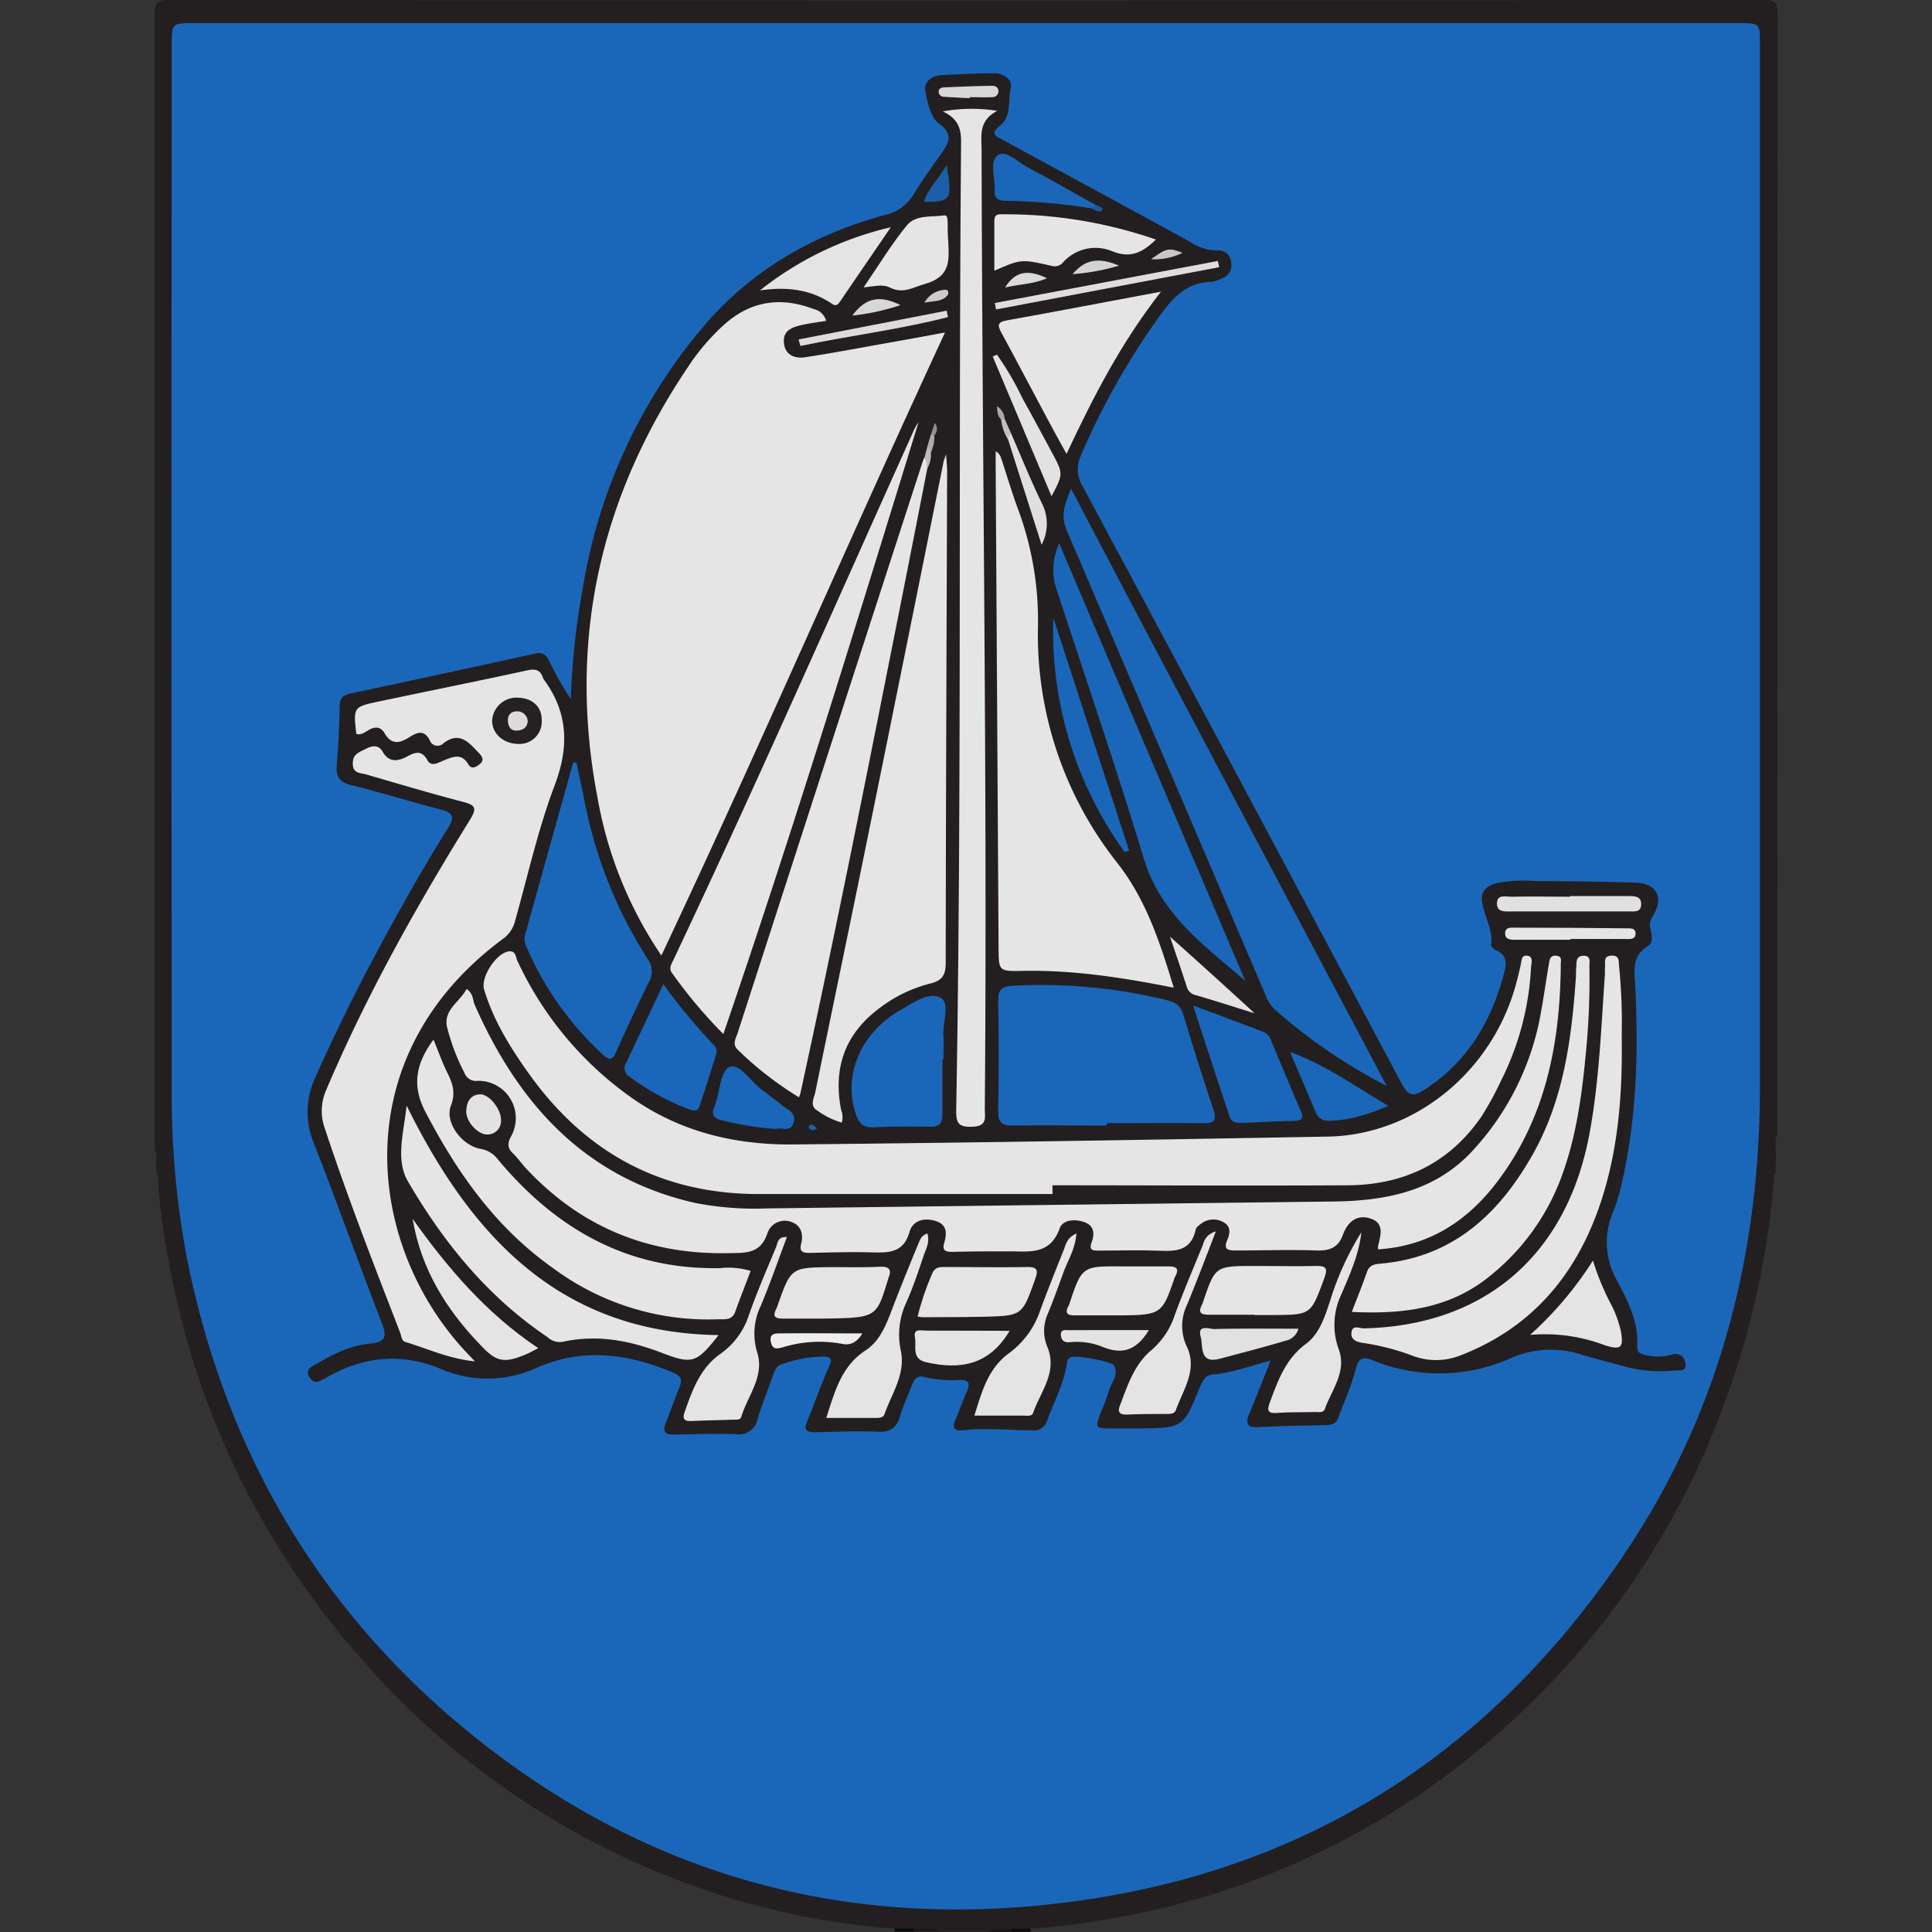<svg id="Layer_1" data-name="Layer 1" xmlns="http://www.w3.org/2000/svg" viewBox="0 0 300 300"><rect x="0" y="0" width="300" height="300" fill="#333333" stroke="none"/><defs><style>.cls-1{fill:#231f20;}.cls-2{fill:#1b1818;}.cls-3{fill:#1a1718;}.cls-4{fill:#0c0b0b;}.cls-5{fill:#0f0d0e;}.cls-6{fill:#1a67ba;}.cls-7{fill:#e6e5e6;}.cls-8{fill:#1a66ba;}.cls-9{fill:#e5e4e5;}.cls-10{fill:#1a66b9;}.cls-11{fill:#e1e0e1;}.cls-12{fill:#e2e1e2;}.cls-13{fill:#e3e2e3;}.cls-14{fill:#e4e3e4;}.cls-15{fill:#dedcdd;}.cls-16{fill:#e0dfe0;}.cls-17{fill:#dddcdd;}.cls-18{fill:#eeedee;}.cls-19{fill:#d8d7d8;}.cls-20{fill:#1b5fa9;}.cls-21{fill:#d4d3d4;}.cls-22{fill:#dbdadb;}.cls-23{fill:#c9c8c9;}.cls-24{fill:#cdcccd;}.cls-25{fill:#bdbbbc;}.cls-26{fill:#c0bebf;}.cls-27{fill:#abaaaa;}.cls-28{fill:#1b5faa;}.cls-29{fill:#adabac;}.cls-30{fill:#1c589c;}.cls-31{fill:#928f90;}.cls-32{fill:#252122;}.cls-33{fill:#dcdbdc;}</style></defs><path class="cls-1" d="M275.5,182.52a129.21,129.21,0,0,1-8.93,38.5,123.59,123.59,0,0,1-32.16,46.55A121.1,121.1,0,0,1,172,298a96,96,0,0,1-11.93,1.48c-.94.47-1.94.12-2.9.23-1.22.12-2.48-.28-3.67.25H146c-1.35-.53-2.76-.12-4.14-.25-1-.1-2,.23-2.93-.23a117.18,117.18,0,0,1-35.59-8.3A123.12,123.12,0,0,1,56,257.46a127,127,0,0,1-30-62.74,92.69,92.69,0,0,1-1.52-12.19c-.63-1.29.19-2.76-.48-4.05q0-88,0-176.08C24,.64,24.14,0,26.19,0Q150,.11,273.81,0c2.05,0,2.23.64,2.23,2.4Q276,89.18,276,176c-.53,1.34-.12,2.73-.25,4.09C275.65,180.87,276,181.74,275.5,182.52Z"/><path class="cls-2" d="M141.92,299.46c1.35.15,2.79-.43,4.05.49h-4C141.61,299.79,141.61,299.63,141.92,299.46Z"/><path class="cls-3" d="M153.53,300c1.08-.87,2.35-.37,3.53-.49.32.17.32.33,0,.49Z"/><path class="cls-4" d="M141.92,299.46c0,.16,0,.33,0,.49h-3c0-.16,0-.32,0-.48Z"/><path class="cls-5" d="M157.06,300v-.5l3,0c0,.16,0,.32,0,.48Z"/><path class="cls-6" d="M150.1,3.6H270c3.28,0,3.28,0,3.28,3.28q0,80.88,0,161.76c0,25.91-6.11,50.1-20.48,71.82-20,30.21-47.71,49-83.7,54.45-36.2,5.49-68.92-3.21-97.19-26.67-23-19.09-37.06-43.69-42.91-73a137,137,0,0,1-2.33-26.8q-.08-80.62,0-161.26c0-3.59,0-3.59,3.47-3.59Z"/><path class="cls-1" d="M197.3,211.27c-3.35.89-6.1,1.94-9,2.17-1.25.1-1.56,1.07-2,2-2.59,6.31-2.6,6.31-9.53,6.36l-4,0c-2.8,0-2.79,0-1.74-2.72a28.94,28.94,0,0,0,1.14-3.06c.33-1.31,1.63-2.48.81-4-.37-.65-5.79-1.55-6.56-1.31s-.72.82-.82,1.39c-.5,3-2,5.68-3,8.52a2.13,2.13,0,0,1-2.33,1.48c-3.6,0-7.21-.42-10.82,0-1.35.16-1.59-.52-1.08-1.69.64-1.46,1.15-3,1.8-4.43.53-1.22.22-1.71-1.1-1.7a19.24,19.24,0,0,1-5.51-.45c-1-.3-1.54.19-1.89,1.1-.61,1.65-1.42,3.25-1.89,4.93s-1.41,2.55-3.37,2.46c-3.27-.14-6.55,0-9.82.08-1.39,0-1.82-.34-1.24-1.74,1.17-2.79,2.12-5.66,3.37-8.41.61-1.34.28-1.56-1-1.6a19.44,19.44,0,0,0-6.4,1.23c-.83.26-1,1-1.3,1.69-.75,2.22-1.66,4.4-2.34,6.64a3,3,0,0,1-3.46,2.49c-3.18-.11-6.38,0-9.57.06-1.46,0-1.78-.51-1.27-1.81.72-1.79,1.34-3.62,2.08-5.4.49-1.21.45-1.85-1-2.45-7-2.9-14-3.88-21.21-.67a18.26,18.26,0,0,1-14.72.17c-6.36-2.65-12.27-1.95-18.06,1.44-.21.12-.46.2-.67.33-.9.53-1.42,0-1.84-.68s0-1.24.67-1.61c2.76-1.63,5.61-3.15,8.84-3.45,2.54-.24,2.61-1.16,1.77-3.31-3.59-9.23-6.88-18.57-10.5-27.78a12.61,12.61,0,0,1,.22-10.23C53.09,158,57.79,148.91,62.81,140c2.14-3.81,4.33-7.59,6.68-11.27,1.13-1.78,1-2.52-1.14-3.06-4.63-1.17-9.2-2.62-13.84-3.76-1.88-.46-2.37-1.37-2.22-3.17.27-3,.37-6,.46-9,0-1.07.29-1.71,1.44-2q14.52-3.09,29-6.27c1.17-.26,1.68.34,2.13,1.25a47.2,47.2,0,0,0,3.31,5.83,115.68,115.68,0,0,1,1.87-17.24,83.35,83.35,0,0,1,18.76-40.65c7.48-8.78,17.08-14.24,28.1-17.27a6.91,6.91,0,0,0,4.51-3.22c1.4-2.29,3-4.46,4.53-6.66,1.09-1.57,1.43-2.8-.49-4.23-1.58-1.18-1.87-3.42-2.24-5.26-.25-1.25,1-2.27,2.45-2.35,2.77-.14,5.54-.28,8.3-.3,1.43,0,2.84,1.05,2.53,2.24-.51,2,.25,4.44-1.78,6-1.71,1.36,0,1.78.79,2.23,5.81,3.2,11.65,6.34,17.48,9.51,3.76,2.05,7.52,4.09,11.27,6.15A7.5,7.5,0,0,0,189,38.88a2,2,0,0,1,2.19,2,2.14,2.14,0,0,1-1.48,2.37,4.89,4.89,0,0,1-1.68.52c-3.47.07-5.63,2.15-7.55,4.73a113.78,113.78,0,0,0-12.66,22.28,5,5,0,0,0,.31,4.75q24.85,46.38,49.58,92.85c1,1.8,1.76,1.93,3.45.85,6.75-4.36,10.48-10.71,12.43-18.28.35-1.34.43-2.68-1.24-3.36-.35-.15-.86-.63-.82-.88.37-2.52-1.24-4.62-1.43-7-.12-1.61,1.1-2.29,2.53-2.65a24.8,24.8,0,0,1,6-.24c5.12,0,10.25.08,15.36.24,3.24.09,4.42,2.38,2.69,5.13a2.43,2.43,0,0,0-.39,2.08c.22.89.46,2.12-.36,2.61-2.71,1.6-2.08,4.1-2,6.44.51,10.34.19,20.62-2.18,30.76a27.47,27.47,0,0,1-1.25,4.08,11.9,11.9,0,0,0,.57,10.65c1.69,3.19,3.4,6.42,3.15,10.22-.07,1,.59,1.24,1.39,1.41a8.54,8.54,0,0,0,4-.09,1.52,1.52,0,0,1,2.08,1.24c.32,1.44-.9,1.15-1.62,1.21a20.84,20.84,0,0,1-7.25-.47c-2.42-.66-4.87-1.27-7.29-2a15.38,15.38,0,0,0-10.62.43,27.23,27.23,0,0,1-21.76.46c-1.72-.67-2.25-.2-2.69,1.56-.62,2.51-1.77,4.88-2.63,7.33-.4,1.13-1.23,1.17-2.2,1.19-3.44.07-6.88.13-10.32.31-1.68.09-1.9-.6-1.37-1.94C195,217.07,196.05,214.43,197.3,211.27Z"/><path class="cls-7" d="M102.7,148.37a62.9,62.9,0,0,1-9.88-24.31c-4.7-24.31.23-46.61,14-67.06a33.82,33.82,0,0,1,5.91-6.84c4.09-3.51,8.69-4.06,13.64-2.16a2.52,2.52,0,0,1,1.91,1.82c-1.3.22-2.58.37-3.84.66-1.43.33-2.86.82-2.72,2.7s1.61,2.54,3.24,2.3c4.31-.65,8.59-1.47,12.88-2.23,2.78-.49,5.56-1,8.9-1.62C131.74,84,117.9,116.17,102.7,148.37Z"/><path class="cls-7" d="M163.43,185.41c-15.2,0-30.4,0-45.6,0s-27-6.47-35.72-18.72c-2.86-4-5.5-8.24-6.94-13.05-.57-1.9,1.93-5.72,3.88-5.91,1.12-.1,1,.95,1.32,1.53a53.61,53.61,0,0,0,17.51,21.06c7.54,5.38,16.15,7.47,25.18,7.39,27.72-.26,55.43-.72,83.13-1.22,13.15-.23,24.93-9.59,28.93-22.69.39-1.28.71-2.58,1-3.89.15-.65.08-1.58.95-1.52,1.11.09.71,1.16.67,1.8a44,44,0,0,1-4.66,17.62,49.73,49.73,0,0,1-3,5.5c-5,7.32-12.11,10.69-20.8,10.74-15.28.09-30.57,0-45.85,0Z"/><path class="cls-7" d="M73.74,211.39c-4.18-.43-7.39-2-10.77-3-.64-.19-.63-.94-.84-1.47C58.07,196.42,54,186,50.47,175.31a8,8,0,0,1,.19-6.07c6.2-14.62,13.94-28.42,22.28-41.89,1.17-1.89.9-2.33-1.09-2.85-5-1.31-10-2.79-15-4.25-.86-.25-2.06-.1-2.07-1.66s1-1.76,2-2.3,2-.66,2.62.41c1,1.76,2.39,1.53,3.86.75,1.22-.66,2.23-1,3.11.6.62,1.09,1.63.39,2.46.06,1.42-.56,2.8-1.27,3.9.58.46.79,1.13.47,1.72,0,.74-.57.51-1.1,0-1.67-1.57-1.61-3-3.59-5.61-1.59a1.28,1.28,0,0,1-2.1-.46c-.9-1.79-2.07-1.2-3.26-.45-1.46.93-2.72,1.12-3.74-.63-.62-1.09-1.5-1.11-2.55-.5-.55.32-1.12.79-1.86.57-.48-4.1-.44-4.2,3.35-5,7.7-1.63,15.42-3.17,23.12-4.85,1.31-.29,2.09-.15,2.52,1.16a.65.65,0,0,0,.11.22c3.69,5,4,10.22,1.8,16.18C83.59,128.58,82,135.82,80,142.93a4.88,4.88,0,0,1-1.88,2.84c-24.68,18.25-21.26,47.35-6,63.91Z"/><path class="cls-7" d="M214,194a1.88,1.88,0,0,1,0-.59c.4-1.65,1-3.51-1.23-4.21s-3.57.69-4.26,2.58-2,2.46-4,2.39c-4.19-.14-8.39,0-12.59,0-1.25,0-2-.15-1.34-1.65.42-1,.57-2.06-.52-2.69a3.14,3.14,0,0,0-3.55.18c-.33.24-.76.56-.84.91-.82,3.72-3.65,3.35-6.42,3.27s-5.71,0-8.56,0c-1,0-1.66,0-1.16-1.36.44-1.17.39-2.44-1-3s-3.47-.56-4,.95c-1.52,4.21-4.88,3.5-8,3.53-2.85,0-5.7,0-8.56.08-1,0-1.73-.09-1.36-1.36.44-1.51.48-2.9-1.37-3.45s-3.51,0-4,1.68c-.92,3.26-3.17,3.28-5.81,3.21-3.18-.09-6.38,0-9.57.08-1.09,0-1.81-.07-1.45-1.47s0-2.79-1.49-3.32a2.84,2.84,0,0,0-3.75,1.72c-1.09,3.31-3.47,3.06-6.18,3.11-12.47.22-22.94-4.13-31.41-13.28-.68-.74-1.25-1.58-2-2.29s-.82-1.48-.22-2.57a5.8,5.8,0,0,0-5.17-8.62,1.91,1.91,0,0,1-2.08-1.26,32.2,32.2,0,0,1-2.67-7c-.68-2.76,2-4,3-6,1.09.69.94,1.72,1.29,2.51,6.79,15.33,17.07,26.79,34.12,30.69a47.75,47.75,0,0,0,11.26.87q43.94-.54,87.89-1.07c8.2-.09,15.93-1.58,21.77-8a42.25,42.25,0,0,0,10.51-21.38c.45-2.47.8-5,1.22-7.44.11-.63.15-1.43,1.13-1.35s.73.77.73,1.32c-.1,12.69-2.49,24.69-10.72,34.86C227.05,190.18,221.28,193.53,214,194Z"/><path class="cls-7" d="M182.26,153.37c-8-1.59-15.74-2.78-23.57-2.61-3.62.07-3.61,0-3.63-3.63l-.45-74.51c0-.81,0-1.61,0-2.54.73.4.79,1,1,1.51.8,2.47,1.56,5,2.44,7.39a49.66,49.66,0,0,1,3.13,18.1,57.06,57.06,0,0,0,12.38,37C178,139.79,180.11,146.31,182.26,153.37Z"/><path class="cls-7" d="M130.72,174.32A11.87,11.87,0,0,1,127,172.5c-1.38-.78-.59-1.94-.4-2.91,2.77-13.54,5.6-27.07,8.35-40.62q5.81-28.56,11.54-57.15c0-.22.14-.44.42-1.31.08,1.32.16,2,.16,2.68-.08,25.43-.2,50.86-.22,76.29,0,2-.59,2.81-2.47,3.26a21.68,21.68,0,0,0-7.65,3.68c-5.47,4-7.4,9.31-6.13,15.88A3.29,3.29,0,0,1,130.72,174.32Z"/><path class="cls-6" d="M215.33,168.62a84.55,84.55,0,0,1-17.46-11.94,6.12,6.12,0,0,1-1.43-2.34q-15.39-36-30.8-72c-.94-2.2-.38-4,.69-6.44C182.7,107.12,199,137.83,215.33,168.62Z"/><path class="cls-7" d="M144,72.69q-3,15.41-6.08,30.82c-4.38,22.11-8.82,44.21-13.63,66.23a4.89,4.89,0,0,1-.22.65,52.76,52.76,0,0,1-9.48-7.36c-1-.93-.26-1.86,0-2.77q8.5-26.28,17-52.56,5.92-18.27,11.86-36.55C144.69,71.35,144.12,72.09,144,72.69Z"/><path class="cls-6" d="M171.84,174.78c-4.86,0-9.73-.08-14.59,0-1.8,0-2.28-.56-2.25-2.29q.15-8.55,0-17.11c0-1.76.56-2.2,2.29-2.31A81.72,81.72,0,0,1,181,155.26c1.32.31,2.28.74,2.71,2.19q2.25,7.45,4.71,14.86c.53,1.59.16,2.11-1.49,2.09-5-.05-10.07,0-15.1,0Z"/><path class="cls-7" d="M146.39,17.3a25.33,25.33,0,0,1,8.46-.09c-2.95,1.56-2.44,3.88-2.43,6.05.11,49.64.91,99.27.5,148.91,0,1.27.43,2.67-1.79,2.78s-2.69-.43-2.65-2.58c.88-49.8.33-99.61.75-149.41C149.24,20.82,149.43,18.72,146.39,17.3Z"/><path class="cls-7" d="M142.63,65.57c-9.78,31.69-19.44,63.29-30.31,95a75.51,75.51,0,0,1-8-9.53c-.52-.72,0-1.44.31-2.12,12.89-27.25,25-54.84,37.38-82.34A8.11,8.11,0,0,1,142.63,65.57Z"/><path class="cls-6" d="M89.51,118.43c.46,2.18.95,4.36,1.37,6.55a70.11,70.11,0,0,0,9.64,23.86,3.3,3.3,0,0,1,.24,3.67c-1.8,3.59-3.48,7.25-5.12,10.92-.55,1.22-1,1.21-2,.36a49.11,49.11,0,0,1-11.86-16.68,2.74,2.74,0,0,1-.25-1.94q3.74-13.39,7.48-26.78Z"/><path class="cls-7" d="M67.31,161.43c.79,1.91,1.37,3.56,2.14,5.12s1.37,3.11.57,5.13c-1,2.54,1.61,6.16,4.6,6.72A4.15,4.15,0,0,1,77.28,180c9,10.8,20.15,17.22,34.61,16.91a11.72,11.72,0,0,1,4.67.44c-.81,2.14-1.64,4.23-2.4,6.35-.52,1.42-1.74,1.12-2.75,1.16A40.36,40.36,0,0,1,86,197c-9-6.32-15-14.87-20-24.46C63.87,168.4,64.68,165,67.31,161.43Z"/><path class="cls-7" d="M251.82,160.9c.14,9.11-.54,18.16-3.6,26.79-3.75,10.58-10.56,18.53-21.28,22.71a10.21,10.21,0,0,1-7.59.12,37.06,37.06,0,0,0-7.76-2c-1-.13-1.92-.55-1.72-1.7s1.25-.53,1.9-.55c18.71-.42,31.43-11.29,35-30,1.56-8.26,1.85-16.66,2.44-25,0-.33,0-.68,0-1,.13-.74-.36-1.82,1-1.88s1.1.92,1.21,1.73A90.43,90.43,0,0,1,251.82,160.9Z"/><path class="cls-7" d="M209.91,203.71c.84-2.18,1.65-4.19,2.36-6.22.39-1.14,1.32-1.2,2.21-1.28,11-1,18.12-7.53,23.34-16.63,5-8.68,6.23-18.3,6.9-28.05,0-.5,0-1,.06-1.5,0-.77,0-1.6,1.11-1.62,1.25,0,.89,1,.91,1.65a115.77,115.77,0,0,1-.61,14.06c-.62,6.52-1.56,13-3.92,19.13a35.36,35.36,0,0,1-10.65,14.67C225.33,203.19,217.94,204.11,209.91,203.71Z"/><path class="cls-6" d="M164.48,84.39c9.77,23,19.32,45.43,28.88,67.91-6.33-5.46-13.11-10.3-15.72-18.9-4.26-14-9-27.94-13.58-41.88A9.57,9.57,0,0,1,164.48,84.39Z"/><path class="cls-7" d="M63.14,171.68c10.2,20.66,24.1,35.3,48.45,35.63-3.36,4.22-4,4.6-8.58,2.85-5.12-2-10.27-3-15.71-1.79a2.75,2.75,0,0,1-2.29-.75C75.76,201.4,68.92,193,63.37,183.49,61.37,180.07,62.68,176,63.14,171.68Z"/><path class="cls-7" d="M180.28,45.29c-6.21,7.94-10.47,16.25-14.67,25.19-1.14-2.08-2.1-3.78-3-5.5-2.37-4.42-4.7-8.88-7.1-13.29-.62-1.15-.68-1.68.86-1.95C164.09,48.36,171.82,46.87,180.28,45.29Z"/><path class="cls-6" d="M146.34,164.51c0,2.85,0,5.7,0,8.55,0,1.37-.51,1.93-1.94,1.9-2.93-.05-5.87-.05-8.8.09-1.57.07-2.23-.66-2.69-2-1.82-5.34.1-11.18,5-14.93a11.61,11.61,0,0,1,1.45-1c2.13-1.18,4.66-3.18,6.64-2.21,1.61.78.33,4,.49,6.08.1,1.16,0,2.34,0,3.52Z"/><path class="cls-8" d="M185.25,156.12c4,1.52,7.46,2.79,10.86,4.08a2.11,2.11,0,0,1,1.2,1.23c1.56,3.7,3.09,7.42,4.69,11.11.5,1.16.12,1.47-1,1.5-2.68.07-5.36.21-8,.32-.84,0-1.72.09-2.07-1C189.07,167.85,187.27,162.3,185.25,156.12Z"/><path class="cls-8" d="M103,152.81a88.55,88.55,0,0,0,7.49,9.09c.48.49,1,1,.73,1.76-.84,2.72-1.7,5.44-2.62,8.14-.3.88-1,.67-1.69.42a37.94,37.94,0,0,1-9.23-5.08,1.49,1.49,0,0,1-.4-2.17C99.11,161,101,157.1,103,152.81Z"/><path class="cls-7" d="M179.49,37.2c-2.25,2.18-4.12,2.93-6.91,1.76a6.75,6.75,0,0,0-7.44,1.7,1.7,1.7,0,0,1-1.74.65c-4.84-1.11-4.85-1.08-9,.73,0-2.59,0-5.09,0-7.59,0-.65.09-1.17.92-1.17A71.47,71.47,0,0,1,179.49,37.2Z"/><path class="cls-7" d="M194.79,204.15c-2.35,0-4.7,0-7,0-1.22,0-1.82-.24-1.16-1.54a1.63,1.63,0,0,0,.11-.23c1.94-5.79,1.94-5.79,8-5.8,3.18,0,6.37.07,9.55,0,1.79-.06,1.87.46,1.31,2-2.06,5.55-2,5.57-7.78,5.62-1,0-2,0-3,0Z"/><path class="cls-9" d="M142.49,204.43a41.12,41.12,0,0,1,2.24-6.61c.37-1,1.11-1.09,2-1.08,4.26,0,8.52.08,12.79,0,1.61,0,1.72.51,1.2,1.94-2,5.59-2,5.63-7.89,5.78-3.17.07-6.35.06-9.53.08A5,5,0,0,1,142.49,204.43Z"/><path class="cls-9" d="M144,191.54c.42,1.35-.22,2.39-.57,3.43-.83,2.46-1.65,4.93-2.71,7.3a11.79,11.79,0,0,0-.83,7.53c.74,3.57-1.43,6.6-2.55,9.8-.22.61-1,.58-1.56.58-2.42,0-4.84,0-7.48,0,1.33-4.05,2.3-8,6.09-10.48,2.19-1.43,3.15-3.83,4.06-6.21,1.28-3.36,2.64-6.7,4-10C142.78,192.78,142.92,191.87,144,191.54Z"/><path class="cls-9" d="M127.79,204.75c-2.09,0-4.18,0-6.28,0-1.19,0-1.54-.37-1-1.46a3.9,3.9,0,0,0,.2-.47c2.11-6,2.11-6,8.36-6.06,2.51,0,5,.06,7.53-.06,1.64-.07,1.88.56,1.3,1.89,0,.07,0,.16-.06.24C136.08,204.63,136.08,204.63,127.79,204.75Z"/><path class="cls-9" d="M167.15,191.53c-.19,2.4-1.29,4.12-2,6-.8,2.2-1.59,4.41-2.49,6.57a6.44,6.44,0,0,0,0,5.11c1.56,3.89-1.1,6.9-2.25,10.21-.18.53-.86.4-1.35.4-2.51,0-5,0-7.76,0,1.17-3.72,2.1-7.32,5.41-9.72a13.63,13.63,0,0,0,4.81-6.61c1.15-3.14,2.4-6.25,3.64-9.36C165.51,193.22,165.7,192.16,167.15,191.53Z"/><path class="cls-9" d="M122.19,192.09c-1.37,3.64-2.6,7.22-4.07,10.7a9.92,9.92,0,0,0-.53,7.25c1.14,3.7-1.49,6.69-2.5,10-.15.51-.85.39-1.34.41-2.09.07-4.19.11-6.28.2-1,.05-1.61-.12-1.16-1.39,1.23-3.49,2.43-6.91,5.73-9.16a11.74,11.74,0,0,0,4.28-6c1.26-3.54,2.75-7,4.2-10.47C120.77,193,120.75,192,122.19,192.09Z"/><path class="cls-9" d="M211.39,191.35c-.37,3.47-1.81,6.58-3.13,9.69a11,11,0,0,0-.37,8.51c1.25,3.48-1.1,6.24-2.17,9.24-.23.65-1,.45-1.58.47-1.93.05-3.87,0-5.79.14-1.54.1-1.64-.4-1.14-1.72,1.26-3.38,2.44-6.69,5.57-9,2.13-1.58,2.93-4.22,3.76-6.7A45.27,45.27,0,0,1,211.39,191.35Z"/><path class="cls-9" d="M188.8,191.22c-1.63,4.18-3,7.84-4.49,11.42a7.48,7.48,0,0,0,0,6.5c1.67,3.59-.59,6.64-1.72,9.81-.23.64-.95.6-1.54.61-2,0-4,0-6.05.1-1.15,0-1.52-.33-1.07-1.48,1.19-3.13,2.2-6.34,4.94-8.6a12.14,12.14,0,0,0,3.55-5.39c1.36-3.7,2.91-7.32,4.41-11A2.63,2.63,0,0,1,188.8,191.22Z"/><path class="cls-7" d="M172.9,204.25c-2,0-4,0-6,0-1.15,0-1.58-.32-1-1.44a.91.91,0,0,0,.11-.22c2-6,2-6,8.35-5.94,2.34,0,4.68,0,7,0,1.21,0,1.83.23,1.14,1.53a2.4,2.4,0,0,0-.11.23C180.39,204.23,180.39,204.23,172.9,204.25Z"/><path class="cls-9" d="M64.07,189.26c5.46,7.67,11.47,14.71,19.51,20.08-.88.45-1.43.78-2,1-3.37,1.4-4.52,1.14-7-1.51C69.24,203.29,65.37,197,64.07,189.26Z"/><path class="cls-10" d="M163.56,95.92q5.88,18.09,11.77,36.17l-.69.23A58.62,58.62,0,0,1,163.56,95.92Z"/><path class="cls-7" d="M134.1,44.63c2.32-3.39,4.3-6.68,6.71-9.63,1.37-1.68,3.83-1.28,5.85-1.55.45-.07.47.58.49,1,0,1,0,2,.09,3,.13,2.89.44,5.47-3.55,6.62-2,.56-3.44,1.62-5.53.57C137.06,44.09,135.73,44.46,134.1,44.63Z"/><path class="cls-9" d="M138.32,35.29c-2.81,4.12-5.36,7.82-7.88,11.54-.33.47-.65.75-1.21.37C126,45,122.36,44.46,118,45.1A51.27,51.27,0,0,1,138.32,35.29Z"/><path class="cls-9" d="M247.35,195.74a40.55,40.55,0,0,0,3,7.16,17.27,17.27,0,0,1,1.33,3.77c.49,2.65,0,3-2.54,2.2a26.22,26.22,0,0,0-11.54-1.59A55.55,55.55,0,0,0,247.35,195.74Z"/><path class="cls-10" d="M200.32,163.35c5.54,2,10.07,5.33,15.28,8.38-3.21,1.29-6,2.25-9.09,2.29a2,2,0,0,1-2.18-1.25C203,169.61,201.66,166.49,200.32,163.35Z"/><path class="cls-10" d="M120.47,175.31a48.33,48.33,0,0,1-8.46-1.38c-1.16-.26-1.57-.85-1.11-2,.07-.15.12-.31.18-.47.72-2,.76-5.27,2.29-5.81s3.21,2.35,4.94,3.57c1.09.78,2.12,1.63,3.18,2.45.89.7,2.22,1.16,1.73,2.69S121.35,175,120.47,175.31Z"/><path class="cls-10" d="M169.58,32.38a91.15,91.15,0,0,0-13.5-1.2c-1.14,0-1.74-.47-1.64-1.65.16-1.88-.92-4.42.54-5.45,1.22-.85,3.09,1.1,4.61,1.91,3.56,1.88,7,3.89,10.56,5.84C170.24,32.3,170.14,32.58,169.58,32.38Z"/><path class="cls-9" d="M156.77,206.65c-3.15,5.34-7.7,6.09-13,4.87-2.31-.54-1.42-2.57-1.7-3.9-.31-1.49,1.21-.94,2-1C148.22,206.61,152.39,206.65,156.77,206.65Z"/><path class="cls-11" d="M243.84,139.14c3,0,6,0,9,0,1,0,2,0,2,1.26s-1,1.13-1.87,1.13c-6.12,0-12.24,0-18.36,0-.9,0-2.11.13-2.16-1.13-.07-1.62,1.37-1.14,2.25-1.16,3-.06,6,0,9.06,0Z"/><path class="cls-12" d="M201.62,206.32a2.61,2.61,0,0,1-2.08,1.89c-3.37,1-6.76,1.88-10.16,2.78-3.2.85-2.54-2-2.94-3.42-.56-2,1.37-1.18,2.15-1.2C192.87,206.27,197.14,206.32,201.62,206.32Z"/><path class="cls-13" d="M163.28,77.05l-9.13-21.69.65-.3a46.29,46.29,0,0,1,4,6.85c1.67,3,3.27,6,4.89,9C165.06,73.54,165.05,73.74,163.28,77.05Z"/><path class="cls-14" d="M181.67,145.44c4.32,3.86,8.52,7.65,13.14,11.9-3.47-1.07-6.31-2-9.16-2.82a1.83,1.83,0,0,1-1.37-1.29C183.44,150.62,182.54,148,181.67,145.44Z"/><path class="cls-15" d="M189.32,41.49l-34.65,6.56-.2-1,34.64-6.53Z"/><path class="cls-7" d="M243.85,145.93c-2.86,0-5.71,0-8.56,0-.65,0-1.51,0-1.57-.88-.07-1.16.93-1,1.64-1q8.55,0,17.12.1c.66,0,1.52-.09,1.49.85s-.91.81-1.56.81h-8.56Z"/><path class="cls-14" d="M178.4,206.54c-1.87,3.05-4,3.84-7,2.68a10.62,10.62,0,0,0-5.17-.81c-1,.13-1.47-.32-1.5-1.18s.8-.68,1.31-.68C170.05,206.53,174.05,206.54,178.4,206.54Z"/><path class="cls-16" d="M156.93,67.14c1.59,3.65,3.08,7.34,4.81,10.92a7,7,0,0,1,0,6.53c-1.83-5.73-3.52-11.06-5.22-16.39C156.33,67.72,156,67.18,156.93,67.14Z"/><path class="cls-17" d="M124,52.71l23-4.47.2,1c-7.55,1.94-15.3,2.88-22.91,4.48Z"/><path class="cls-18" d="M133.91,207.05c-.82,1.33-1.77,1.91-3.18,1.62a19.33,19.33,0,0,0-9.16.53c-.85.23-1.61.46-1.87-.82s.57-1.33,1.44-1.33C125.3,207,129.47,207.05,133.91,207.05Z"/><path class="cls-13" d="M77.79,173.92a2.08,2.08,0,0,1-2.17,2.24c-1.44,0-3.29-2-3.22-3.66.06-1.34.58-2.51,2.17-2.57C76,169.89,77.84,172.3,77.79,173.92Z"/><path class="cls-19" d="M150.58,15.25c-1.32-.07-2.65-.13-4-.22a.81.81,0,0,1-.83-.75c0-.53.41-.7.84-.71,2.48-.11,5-.21,7.45-.25.49,0,1,.21,1,.86a.94.94,0,0,1-1,.91c-1.16.05-2.32,0-3.48,0Z"/><path class="cls-20" d="M147,25.64c.88,5.44.71,5.69-3.52,5.7C144.09,29.25,145.68,27.89,147,25.64Z"/><path class="cls-19" d="M132.35,49c2.05-2.76,4.24-3.24,7.47-1.62A35,35,0,0,1,132.35,49Z"/><path class="cls-21" d="M166.55,42.57c1.95-2.29,4-2.68,7.22-1.32A34,34,0,0,1,166.55,42.57Z"/><path class="cls-22" d="M162.56,43.2c-2.07.93-4.23.92-6.49,1.44C157.6,42.15,159.59,41.76,162.56,43.2Z"/><path class="cls-23" d="M178.74,40.25c2.46-1.76,2.65-1.79,4.9-1A9.71,9.71,0,0,1,178.74,40.25Z"/><path class="cls-24" d="M143.54,47a3.85,3.85,0,0,1,3.35-2c.32,0,.48.53.27.8C146.3,46.9,145,46.7,143.54,47Z"/><path class="cls-25" d="M144,72.69c-.21-.5,0-1.14-.48-1.54l.54-2c1,0,.57.66.48,1.14A4,4,0,0,1,144,72.69Z"/><path class="cls-26" d="M156.93,67.14l-.43,1.06a7.2,7.2,0,0,1-1.05-3.1.39.39,0,0,1,.58,0Z"/><path class="cls-27" d="M156,65.08l-.58,0c-.55-.47-.53-1.12-.61-2A2.47,2.47,0,0,1,156,65.08Z"/><path class="cls-28" d="M126.27,175.5c-.41-.1-.79-.18-.68-.62a.65.65,0,0,1,.59-.22,3,3,0,0,1,.69.61Z"/><path class="cls-29" d="M144.53,70.29l-.48-1.14.45-1.54a.34.34,0,0,1,.57,0A5.4,5.4,0,0,1,144.53,70.29Z"/><path class="cls-30" d="M169.58,32.38l.57-.55c.45.13,1.23.45,1.06.71C170.76,33.17,170.12,32.69,169.58,32.38Z"/><path class="cls-31" d="M145.07,67.61h-.57l.66-1.93A1.46,1.46,0,0,1,145.07,67.61Z"/><path class="cls-32" d="M80.24,108.33c2.39,0,3.92,1.38,3.88,3.54a3.46,3.46,0,0,1-3.56,3.65c-2.39,0-4.19-1.6-4.14-3.71A3.79,3.79,0,0,1,80.24,108.33Z"/><path class="cls-33" d="M81.94,111.91c0,1-.68,1.46-1.6,1.53S79,113,78.88,112.12s.29-1.63,1.33-1.66A1.61,1.61,0,0,1,81.94,111.91Z"/></svg>